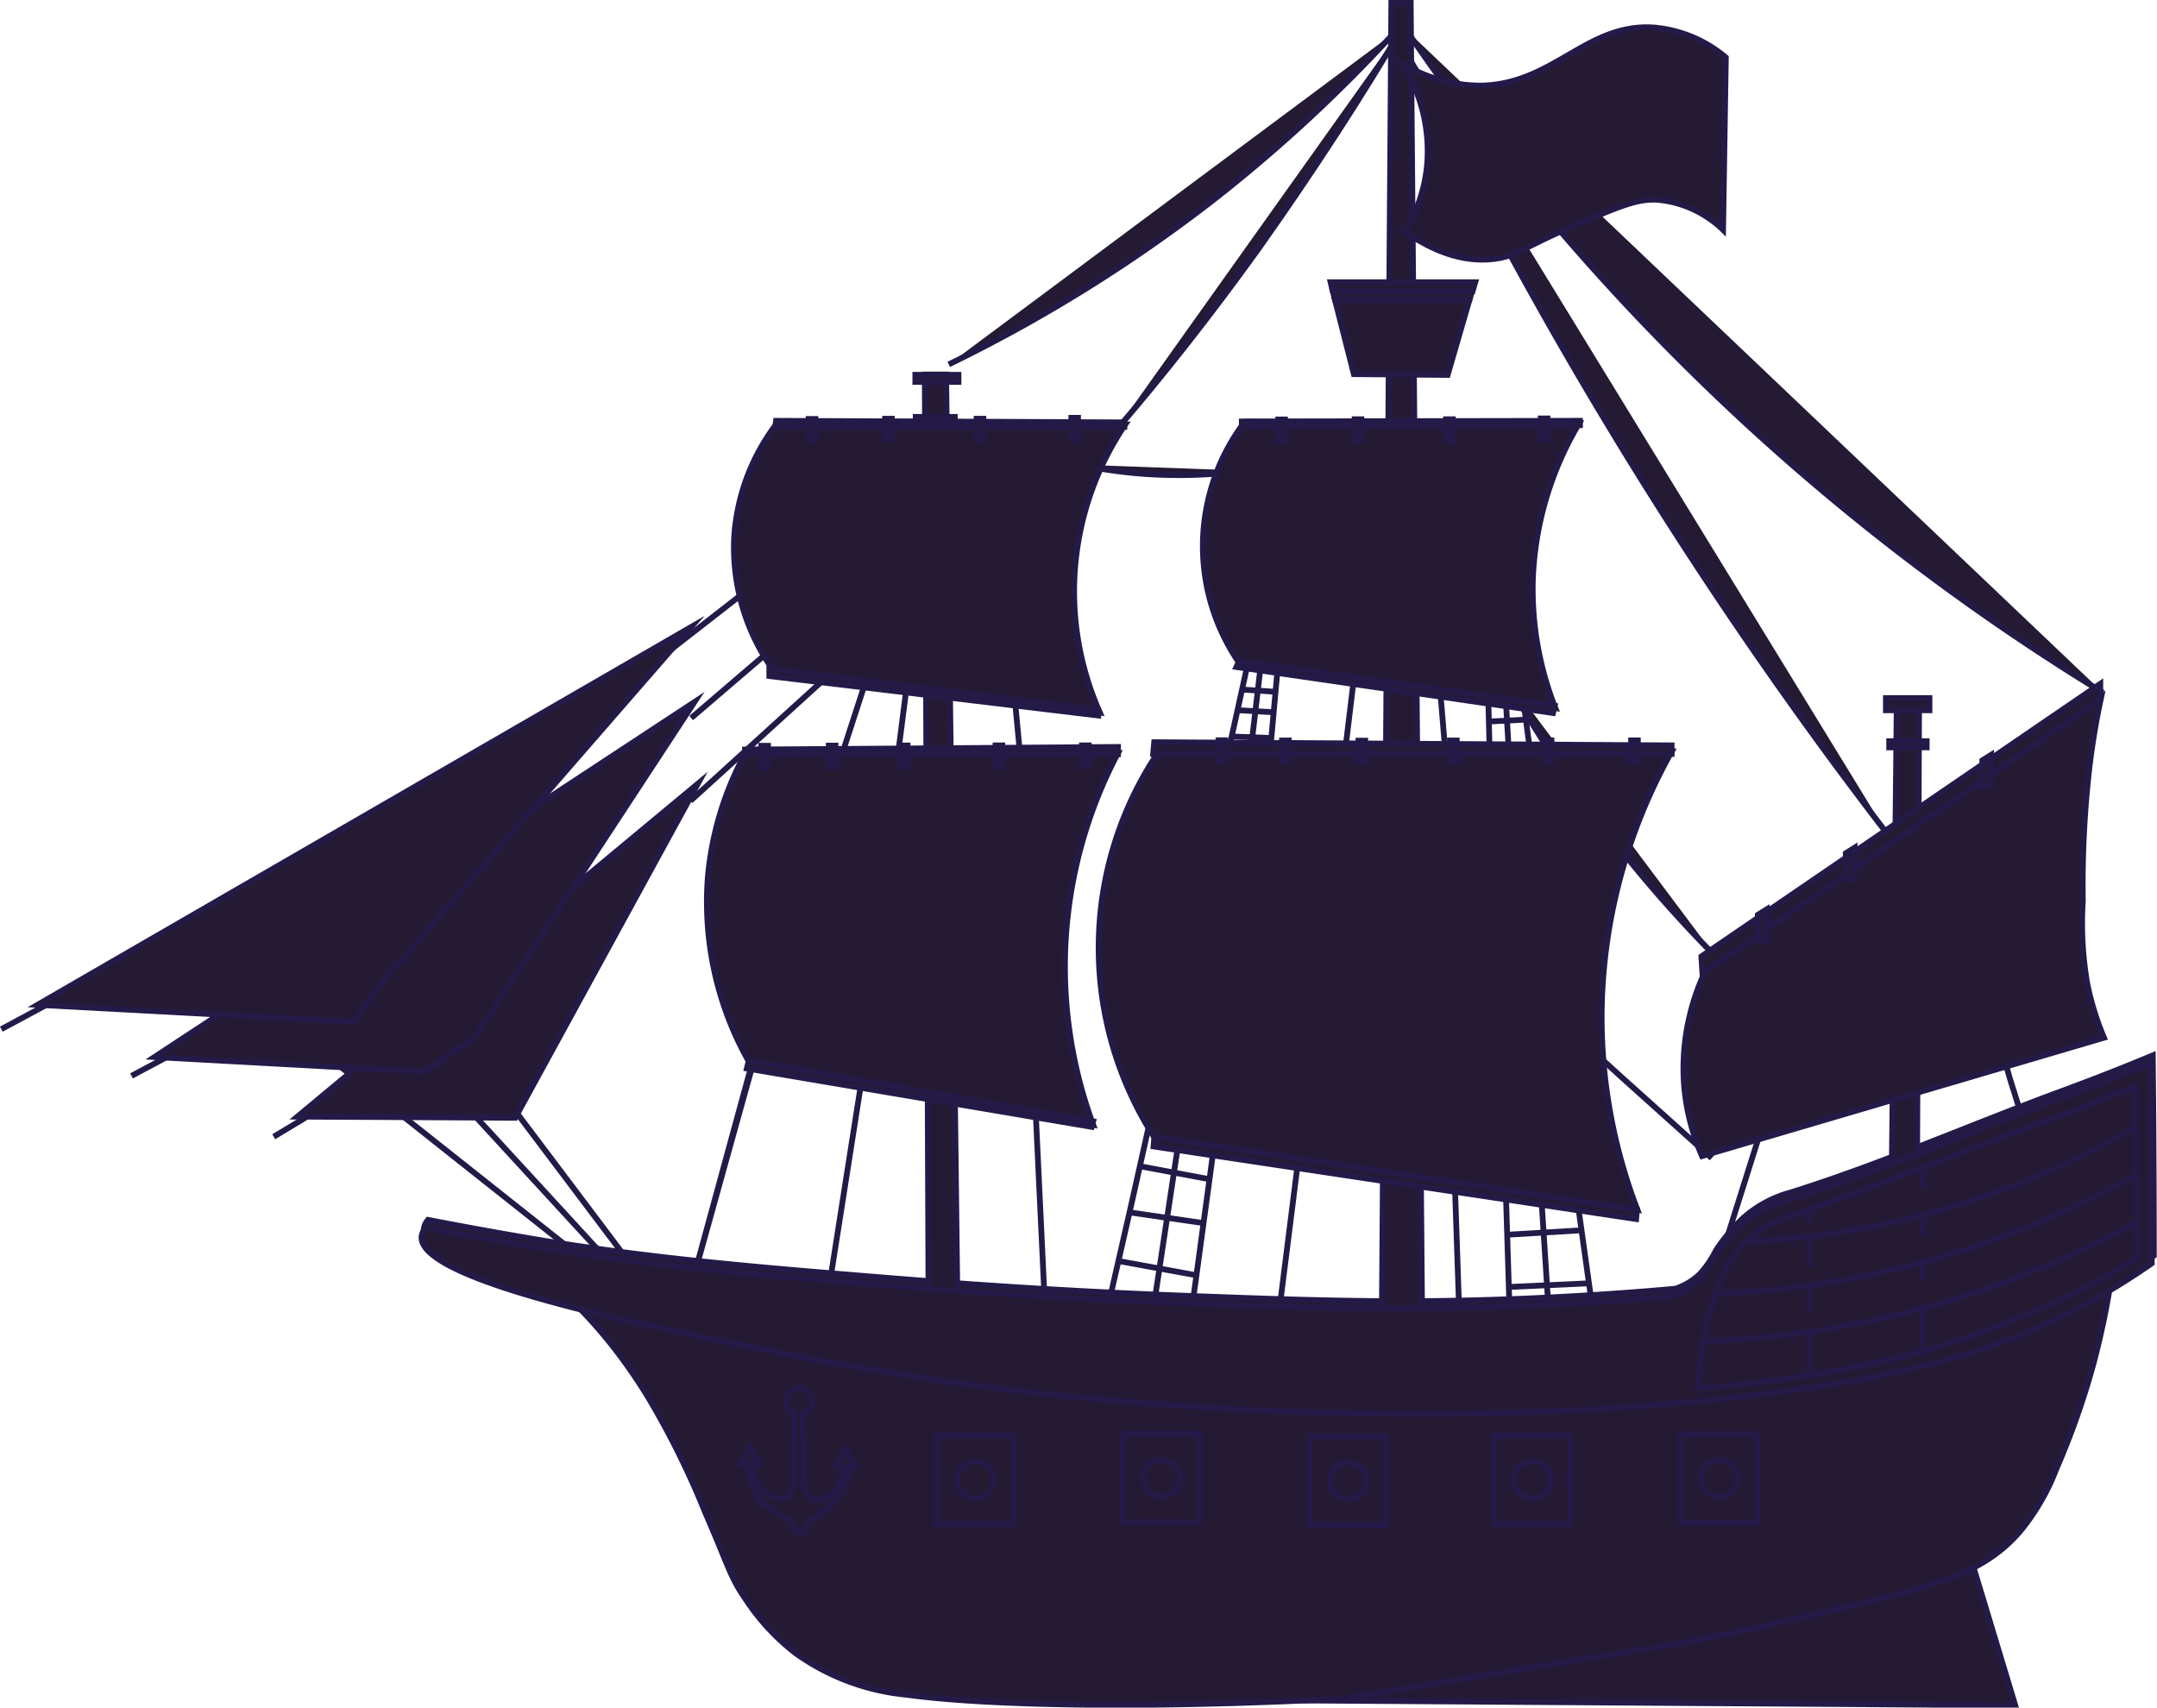 <svg xmlns="http://www.w3.org/2000/svg" viewBox="0 0 163.99 129.85"><defs><style>.cls-1{fill:#241a34;stroke:#241a48;stroke-miterlimit:10;stroke-width:0.44px;}</style></defs><g id="Layer_2" data-name="Layer 2"><g id="Layer_1-2" data-name="Layer 1"><path class="cls-1" d="M32.54,92.76a1.3,1.3,0,0,0-.32.72c-.17,3.32,17,6.74,25,8.34a232.22,232.22,0,0,0,27.43,4.09c3.67.32,7.09.54,10.25.7,9.55.46,17,.31,18.71.27,19.06-.44,29.85-2.88,32-3.39a51,51,0,0,0,18.14-8q0-7.62-.08-15.24c-3,1.26-5.52,2.2-7.14,2.8-6.8,2.51-13.45,5.45-20.37,7.62a9,9,0,0,0-3.61,1.93,13.78,13.78,0,0,0-2.09,2.48,7.62,7.62,0,0,1-1.2,1.77A4.78,4.78,0,0,1,127.36,98c-2.23.2-5.38.45-9.15.64-10.27.53-17.77.28-27.35-.08-12.15-.44-21-1.18-28.88-1.84-8.81-.74-14.34-1.38-20.37-2.33C37.87,93.77,34.75,93.19,32.54,92.76Z"/><path class="cls-1" d="M159.88,52.67a173.56,173.56,0,0,1-27.06-20.39,173.56,173.56,0,0,1-25.91-30"/><path class="cls-1" d="M143.51,63.44a333.55,333.55,0,0,1-22-32.34c-5.9-9.86-10.87-19.34-15.08-28.21"/><path class="cls-1" d="M130.38,72.68q-2.25-2.27-4.5-4.86a99.72,99.72,0,0,1-11.8-16.9"/><path class="cls-1" d="M106,2.49A113.71,113.71,0,0,1,92.51,15,114.37,114.37,0,0,1,72.13,27.71"/><path class="cls-1" d="M106.68,2c-3.15,5.36-6.81,11-11,16.92-3.69,5.13-7.38,9.8-11,14"/><path class="cls-1" d="M130.14,88.07q-3.34-3-6.68-6l-3.7-3.36"/><path class="cls-1" d="M133.89,85.92,131,95.08"/><path class="cls-1" d="M152.13,79.3c.24,1.17.56,2.42,1,3.74a43.36,43.36,0,0,0,1.46,4.12"/><path class="cls-1" d="M110.56,88.65l.41,12"/><path class="cls-1" d="M98.93,86.39q-.86,6.83-1.72,13.64"/><path class="cls-1" d="M121.13,99.91l-1.31-9.34"/><path class="cls-1" d="M117.12,90.08l.65,10.08"/><path class="cls-1" d="M114.45,89.55l.33,10.48"/><path class="cls-1" d="M114.45,93.9l5.84-.35"/><path class="cls-1" d="M114.58,97.87l6.34-.29"/><path class="cls-1" d="M84.32,99Q86,91.73,87.6,84.48"/><path class="cls-1" d="M89.73,86l-2,13.23"/><path class="cls-1" d="M92.33,86.91q-.83,6.11-1.66,12.2"/><path class="cls-1" d="M91.44,93l-5.58-.81"/><path class="cls-1" d="M91.09,97l-6-1.1"/><path class="cls-1" d="M92,89.68l-5.36-1"/><path class="cls-1" d="M116.43,57.89l-.62-4.66"/><path class="cls-1" d="M114.47,53l.29,5"/><path class="cls-1" d="M113.14,52.7l.13,5.23"/><path class="cls-1" d="M113.12,54.87l2.91-.15"/><path class="cls-1" d="M113.17,56.85l3.16-.12"/><path class="cls-1" d="M93.39,57.15,95,49.85"/><path class="cls-1" d="M95.9,50.17l-.83,7.09"/><path class="cls-1" d="M97.15,50.68l-.59,6.51"/><path class="cls-1" d="M96.8,54.16,94,54"/><path class="cls-1" d="M96.65,56.12,93.59,56"/><path class="cls-1" d="M97,52.61l-2.64-.18"/><path class="cls-1" d="M94.69,35.79a37.94,37.94,0,0,1-8.28.2A37.72,37.72,0,0,1,82,35.33"/><path class="cls-1" d="M77.68,58.71,77,51.55"/><path class="cls-1" d="M68.09,58.78l1-7.82"/><path class="cls-1" d="M63.62,58.58l2.43-7.49"/><path class="cls-1" d="M63.49,50.9l-11,10"/><path class="cls-1" d="M59.55,48.6l-7,6"/><path class="cls-1" d="M57.18,44.59q-3.51,2.73-7,5.45"/><path class="cls-1" d="M23.93,84.56l-3.12,1.88"/><path class="cls-1" d="M10,81.81l3-1.6"/><path class="cls-1" d="M4,76.16.1,78.26"/><line class="cls-1" x1="25.02" y1="80.43" x2="45.93" y2="97.01"/><line class="cls-1" x1="34.98" y1="83.63" x2="47" y2="96.71"/><line class="cls-1" x1="48.34" y1="96.65" x2="38.46" y2="83.53"/><line class="cls-1" x1="79.47" y1="99.9" x2="78.7" y2="83.72"/><line class="cls-1" x1="65.68" y1="81.02" x2="62.9" y2="98.74"/><path class="cls-1" d="M57.8,78.91,52.65,97.43l4.86-17.8"/><path class="cls-1" d="M110,58.54l-.6-7.15"/><path class="cls-1" d="M102.09,58.54l.88-7.25"/><path class="cls-1" d="M108.14,102.66l-3.1.15L105.78.22h1.47Z"/><path class="cls-1" d="M72.81,100.75l-2.21-.15-.29-72.12h1.62Z"/><path class="cls-1" d="M145.74,90.31l-1.93.15c.11-9.52.3-27,.39-36.54v-.75h1.7v.72Z"/><rect class="cls-1" x="143.37" y="53.08" width="3.31" height="0.93" transform="translate(290.06 107.09) rotate(-180)"/><rect class="cls-1" x="143.64" y="56.37" width="2.85" height="0.47" transform="translate(290.12 113.2) rotate(-180)"/><rect class="cls-1" x="69.59" y="28.5" width="3.28" height="0.54" transform="translate(142.46 57.54) rotate(-180)"/><rect class="cls-1" x="69.62" y="31.7" width="2.97" height="0.33" transform="translate(142.21 63.73) rotate(-180)"/><path class="cls-1" d="M149.28,116.67l3.93,13L84,129.21Z"/><path class="cls-1" d="M42.3,97.79a36.7,36.7,0,0,1,4,4.22,39.6,39.6,0,0,1,3.2,4.62A63.31,63.31,0,0,1,53.61,115c1.83,4.21,1.89,4.91,3.12,6.67a16.77,16.77,0,0,0,3.82,4.09,17.29,17.29,0,0,0,8.36,3.11c5.69.79,17.6,1.11,33.14.3h0l26-4.26s4.9-.88,15-3.38c4.48-1.11,8.16-2.12,10.74-5.34a17.1,17.1,0,0,0,2.56-4.52,59.11,59.11,0,0,0,2.77-7.83,61.32,61.32,0,0,0,1.35-6.34,79.18,79.18,0,0,1-8.7,3.71c-3.26,1.16-11,3.68-30.09,4.86-12.62.78-22.22.48-25.91.34-10.17-.41-17.53-1.32-24.29-2.16-12.91-1.61-19.09-3.13-24.35-4.79C45.09,98.8,43.43,98.21,42.3,97.79Z"/><path class="cls-1" d="M32.38,93.34a1.24,1.24,0,0,0-.33.72c-.17,3.32,17,6.74,25,8.34a232.56,232.56,0,0,0,27.43,4.09c3.67.32,7.09.54,10.25.7,9.56.46,17,.31,18.71.27,19.06-.44,29.85-2.89,32-3.39a51.16,51.16,0,0,0,18.15-8q0-7.62-.08-15.25c-3,1.27-5.52,2.21-7.14,2.81-6.81,2.51-13.46,5.45-20.38,7.62a9,9,0,0,0-3.61,1.93,13.47,13.47,0,0,0-2.08,2.48,8,8,0,0,1-1.21,1.77,4.78,4.78,0,0,1-1.92,1.12c-2.23.2-5.37.45-9.15.64-10.27.53-17.77.28-27.35-.08-12.15-.44-21-1.18-28.88-1.84-8.81-.74-14.34-1.38-20.37-2.33C37.7,94.35,34.59,93.77,32.38,93.34Z"/><path class="cls-1" d="M159.75,53l-30,20.64a17.31,17.31,0,0,0-1.38,4,17.12,17.12,0,0,0-.35,4.67,16.76,16.76,0,0,0,1.38,5.6l30.56-9a21.74,21.74,0,0,1-1.27-4.1,27,27,0,0,1-.34-6.28,78.73,78.73,0,0,1,.46-9.8A56.59,56.59,0,0,1,159.75,53Z"/><path class="cls-1" d="M118.25,53.85A24.61,24.61,0,0,1,116.54,44a24.92,24.92,0,0,1,3.52-11.81l-25.43-.11a15.64,15.64,0,0,0-.45,18.28Z"/><path class="cls-1" d="M127.1,57.14h-39a26.67,26.67,0,0,0-.23,29.52L124.49,92a40.88,40.88,0,0,1-2.72-15A41.42,41.42,0,0,1,127.1,57.14Z"/><path class="cls-1" d="M85,57.26,56.82,57a24.2,24.2,0,0,0-3,9.65,24.68,24.68,0,0,0,3.07,14l26.22,4.88A34.74,34.74,0,0,1,85,57.26Z"/><path class="cls-1" d="M83.62,54.19a22.67,22.67,0,0,1,1.93-21.91H59a15.91,15.91,0,0,0-3.18,8.51,16.08,16.08,0,0,0,3,10.22Z"/><path class="cls-1" d="M131.21,4.37,131,17.48a8.21,8.21,0,0,0-5-2.29c-1.41-.08-2.64.42-5.06,1.42-5.11,2.12-5.54,2.86-7.35,3.08-1.53.18-3.79,0-6.78-2.08a11.85,11.85,0,0,0,1.69-5.11,12.46,12.46,0,0,0-1.9-7.68,11.56,11.56,0,0,0,6,1.69c5.51-.11,8-4.74,13.1-4.42A9.76,9.76,0,0,1,131.21,4.37Z"/><path class="cls-1" d="M53.06,59.59,39.17,85l-16.56-.09Z"/><path class="cls-1" d="M52.8,53.38,36.06,78.91,32.27,81.5,11.74,80.38Z"/><path class="cls-1" d="M52.54,47.68,28.9,74.86l-2,2.84L2.85,76.41Z"/><path class="cls-1" d="M127.09,56.68v.65H87.67l.08-.89Z"/><path class="cls-1" d="M85,56.8v.55H56.64V57Z"/><path class="cls-1" d="M159.68,53.18V52L129.35,72.73l.08,1.29Z"/><path class="cls-1" d="M120.12,32l0,.33-25.71.11,0-.39Z"/><path class="cls-1" d="M85.48,32.12v.34l-26.54,0L59,32Z"/><path class="cls-1" d="M83.49,54l0,.41-25-3v-.56Z"/><path class="cls-1" d="M83.11,85.27l-.11.42L56.78,81.25l.15-.61Z"/><path class="cls-1" d="M124.45,92l-.06.7L87.7,87.18l.06-.75Z"/><path class="cls-1" d="M118.2,53.67l-.13.55L94,50.72l.22-.47Z"/><path class="cls-1" d="M150.71,59.82h.67l0-2.42-.67.42Z"/><path class="cls-1" d="M140.35,66.88H141l0-2.42-.67.42Z"/><path class="cls-1" d="M133.64,71.57h.67l0-2.42-.67.42Z"/><rect class="cls-1" x="117.14" y="31.81" width="0.51" height="1.61" transform="translate(234.79 65.24) rotate(-180)"/><rect class="cls-1" x="109.95" y="31.87" width="0.51" height="1.61" transform="translate(220.4 65.36) rotate(-180)"/><rect class="cls-1" x="102.98" y="31.88" width="0.51" height="1.61" transform="translate(206.48 65.37) rotate(-180)"/><rect class="cls-1" x="97.18" y="31.89" width="0.51" height="1.61" transform="translate(194.87 65.4) rotate(-180)"/><rect class="cls-1" x="117.43" y="56.29" width="0.51" height="1.61" transform="translate(235.38 114.2) rotate(-180)"/><rect class="cls-1" x="110.24" y="56.31" width="0.51" height="1.61" transform="translate(220.99 114.23) rotate(-180)"/><rect class="cls-1" x="103.28" y="56.31" width="0.51" height="1.61" transform="translate(207.07 114.24) rotate(-180)"/><rect class="cls-1" x="97.48" y="56.31" width="0.51" height="1.61" transform="translate(195.46 114.23) rotate(-180)"/><rect class="cls-1" x="92.64" y="56.29" width="0.51" height="1.61" transform="translate(185.79 114.19) rotate(-180)"/><rect class="cls-1" x="124" y="56.29" width="0.51" height="1.61" transform="translate(248.52 114.2) rotate(-180)"/><rect class="cls-1" x="75.68" y="56.67" width="0.51" height="1.61" transform="translate(151.88 114.96) rotate(-180)"/><rect class="cls-1" x="68.49" y="56.69" width="0.51" height="1.61" transform="translate(137.49 114.99) rotate(-180)"/><rect class="cls-1" x="63.02" y="56.69" width="0.51" height="1.61" transform="translate(126.54 115) rotate(-180)"/><rect class="cls-1" x="57.87" y="56.71" width="0.51" height="1.61" transform="translate(116.26 115.03) rotate(-180)"/><rect class="cls-1" x="82.25" y="56.67" width="0.51" height="1.61" transform="translate(165.02 114.96) rotate(-180)"/><rect class="cls-1" x="81.44" y="31.77" width="0.51" height="1.61" transform="translate(163.4 65.15) rotate(-180)"/><rect class="cls-1" x="74.25" y="31.83" width="0.51" height="1.61" transform="translate(149.01 65.28) rotate(-180)"/><rect class="cls-1" x="67.29" y="31.83" width="0.51" height="1.61" transform="translate(135.09 65.28) rotate(-180)"/><rect class="cls-1" x="61.49" y="31.85" width="0.51" height="1.61" transform="translate(123.48 65.32) rotate(-180)"/><path class="cls-1" d="M101.16,21.46l11,0-.21.71H101.33Z"/><path class="cls-1" d="M110.06,28.51l-7.13-.06-1.44-5.66h10.23Z"/><path class="cls-1" d="M111.91,22.13l-.19.66H101.49l-.16-.66Z"/><rect class="cls-1" x="127.78" y="109.07" width="5.83" height="6.72" transform="translate(261.38 224.86) rotate(-180)"/><circle class="cls-1" cx="130.7" cy="112.44" r="1.4"/><rect class="cls-1" x="113.56" y="109.15" width="5.83" height="6.72" transform="translate(232.94 225.03) rotate(-180)"/><circle class="cls-1" cx="116.5" cy="112.53" r="1.4"/><rect class="cls-1" x="99.57" y="109.23" width="5.83" height="6.72" transform="translate(204.96 225.19) rotate(-180)"/><circle class="cls-1" cx="102.51" cy="112.61" r="1.4"/><rect class="cls-1" x="85.37" y="109.03" width="5.83" height="6.72" transform="translate(176.56 224.78) rotate(-180)"/><circle class="cls-1" cx="88.32" cy="112.41" r="1.4"/><rect class="cls-1" x="71.21" y="109.15" width="5.83" height="6.72" transform="translate(148.25 225.03) rotate(-180)"/><circle class="cls-1" cx="74.16" cy="112.53" r="1.4"/><path class="cls-1" d="M162.32,82.65l.18,13a66.33,66.33,0,0,1-16.87,7.25c-3.52.93-7.39,1.56-8.07,1.67-3.32.54-6.2.82-8.44,1a23.64,23.64,0,0,1,1.67-8.12,8.6,8.6,0,0,1,1.9-3,8.26,8.26,0,0,1,3.24-1.92c7.42-2.55,14.68-5.54,22.06-8.18C158.94,83.91,160.45,83.36,162.32,82.65Z"/><line class="cls-1" x1="146.21" y1="102.66" x2="146.21" y2="88.52"/><line class="cls-1" x1="137.56" y1="104.61" x2="137.56" y2="92.01"/><path class="cls-1" d="M162.3,85.71A63.75,63.75,0,0,1,147.62,92a63.29,63.29,0,0,1-14.91,2.4"/><path class="cls-1" d="M162.51,89.26a70,70,0,0,1-32.12,9.11"/><path class="cls-1" d="M162.3,93a73.59,73.59,0,0,1-33.05,9"/><path class="cls-1" d="M56.28,111.32,57,110l.76,1.33h-.54a2.92,2.92,0,0,0,.55,1.74,2,2,0,0,0,.93.76,1.44,1.44,0,0,0,1.19,0,1.6,1.6,0,0,0,.45-1.26c0-1.3.08-3,.1-5.09a1,1,0,1,1,.61,0c0,2.55.06,4.42,0,5.1a1.56,1.56,0,0,0,.2.88,1.19,1.19,0,0,0,.53.53,1.37,1.37,0,0,0,1.18-.18,2.28,2.28,0,0,0,1-1.4,2.5,2.5,0,0,0,.11-.88h-.54l.77-1.32.76,1.32h-.54a3.42,3.42,0,0,1-.55,2.08A6.32,6.32,0,0,1,62.52,115c-.64.43-1,.56-1.31,1.08-.13.24-.19.46-.35.48s-.37-.39-.73-.81c-.52-.58-.79-.38-1.67-1.06a3.62,3.62,0,0,1-1.11-1.24,4,4,0,0,1-.31-.89,5.77,5.77,0,0,1-.17-1.22Z"/></g></g></svg>